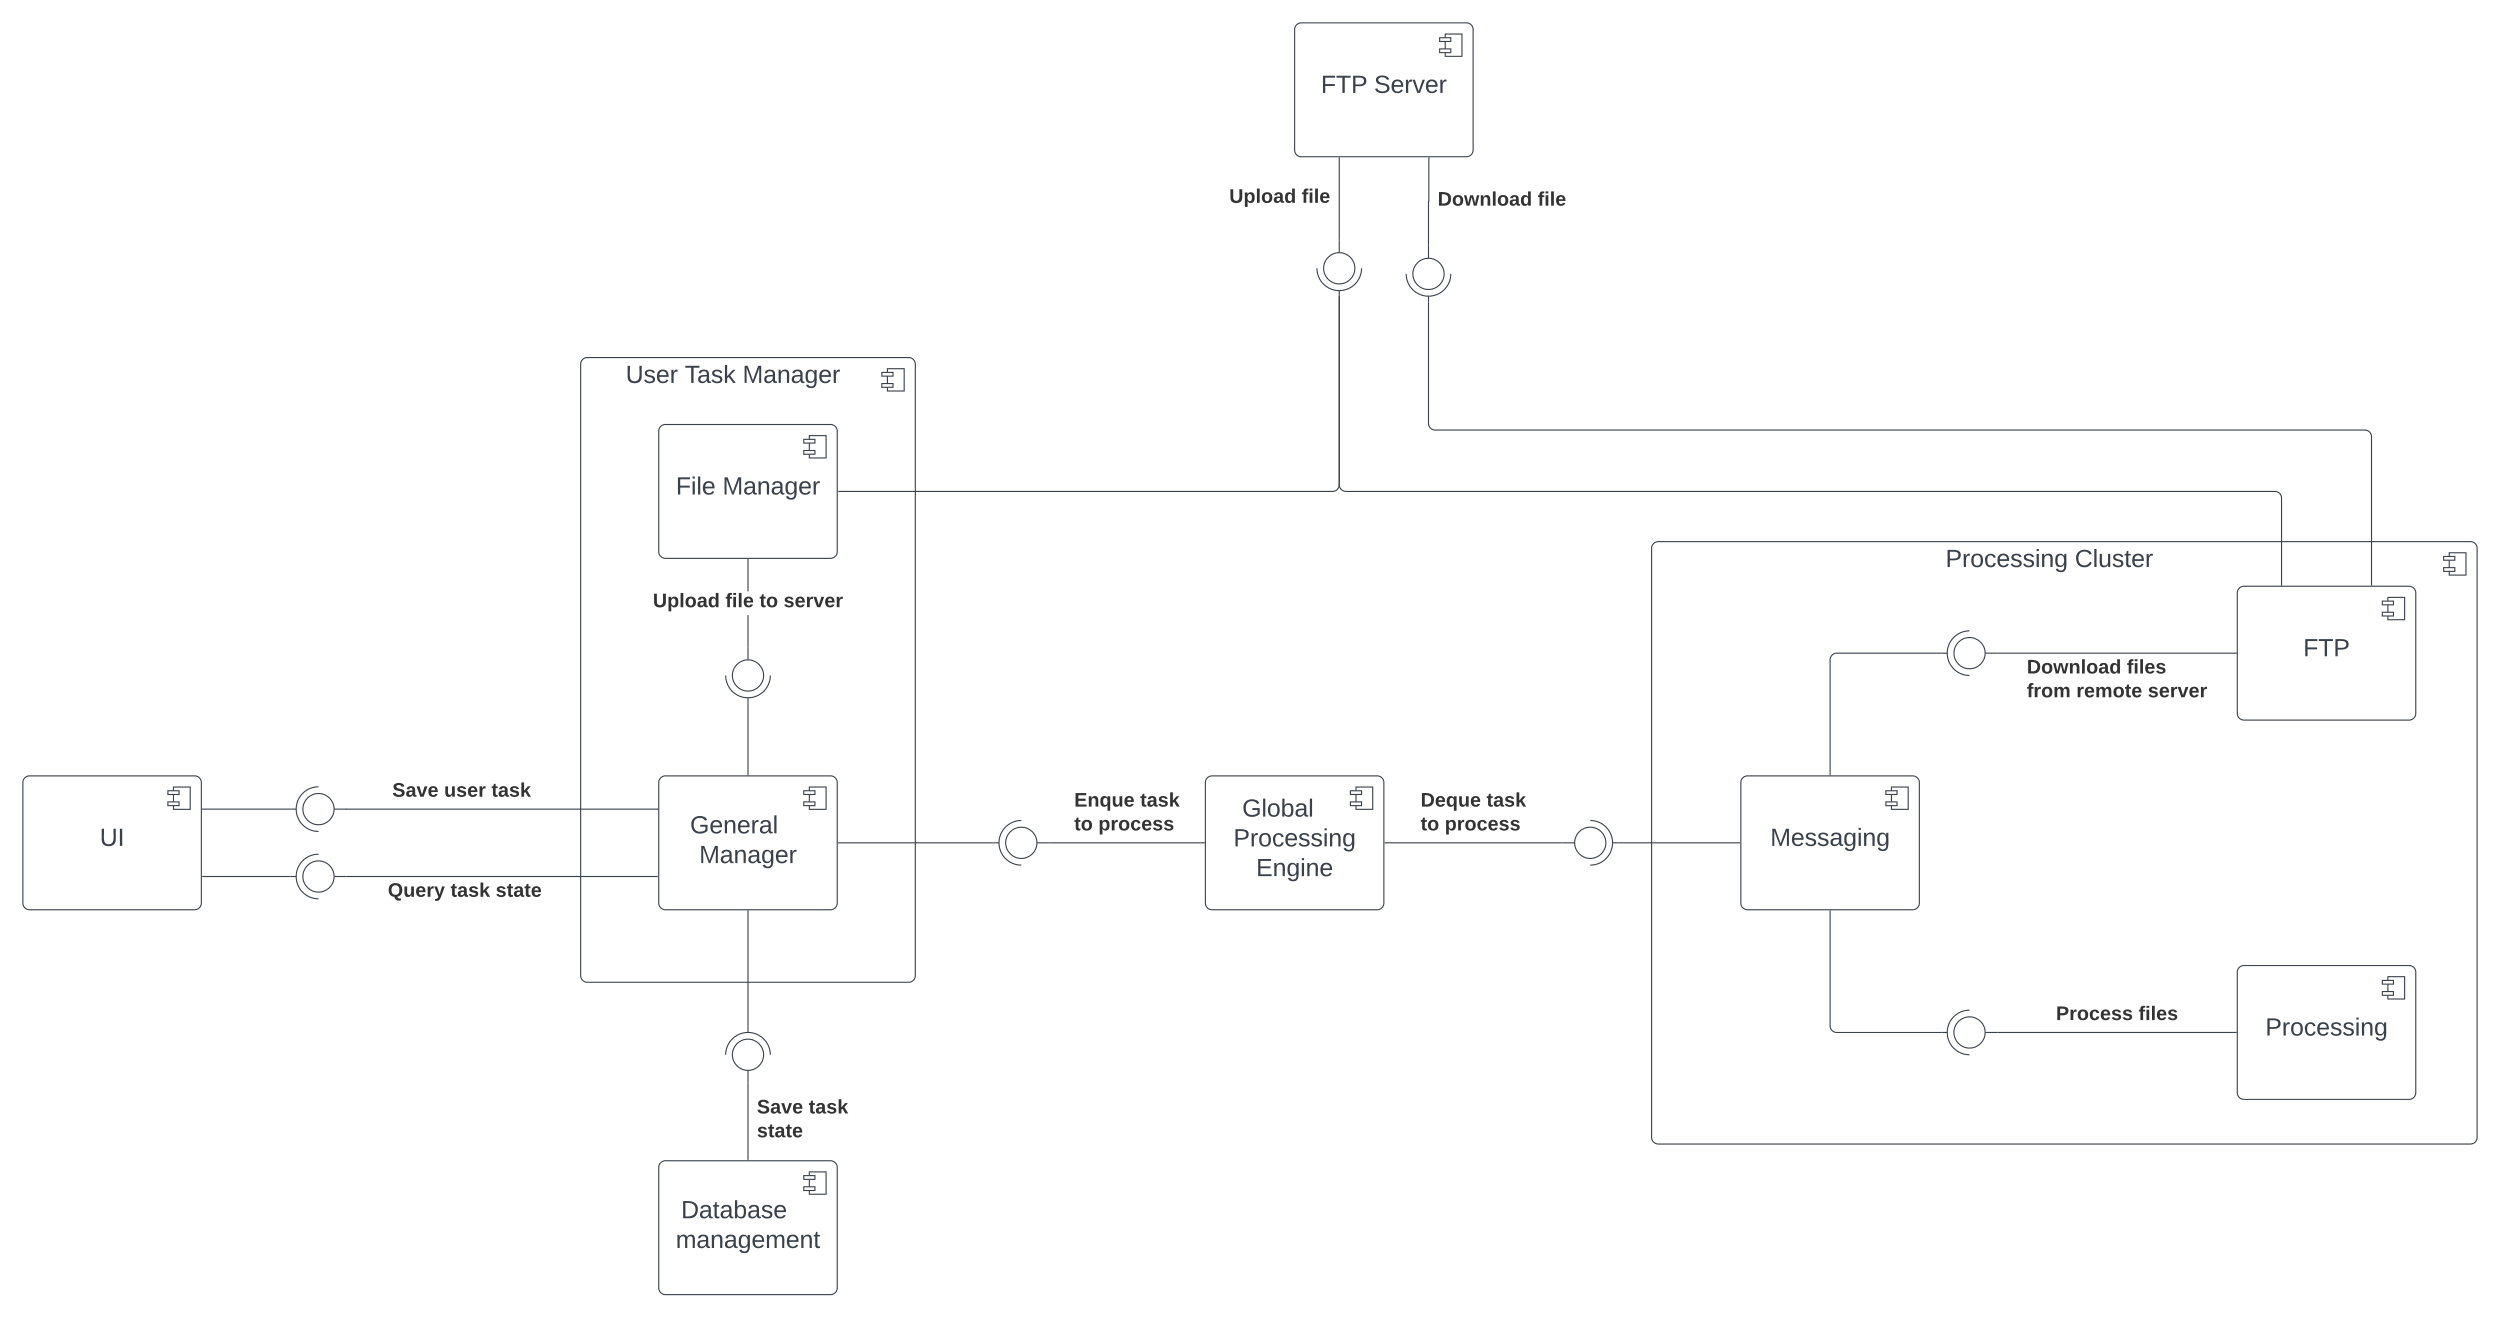 <svg xmlns="http://www.w3.org/2000/svg" xmlns:xlink="http://www.w3.org/1999/xlink" xmlns:lucid="lucid" width="2241" height="1181"><g transform="translate(1260.5 300.5)" lucid:page-tab-id="UEdeOZRPl.o6"><path d="M-1500-500h2500v1500h-2500z" fill="#fff"/><path d="M-740 26a6 6 0 0 1 6-6h288a6 6 0 0 1 6 6v548a6 6 0 0 1-6 6h-288a6 6 0 0 1-6-6z" stroke="#3a414a" fill="#fff"/><path d="M-450 30h-15v20h15z" stroke="#3a414a" fill="#fff"/><path d="M-460 33.33h-10v3.34h10zm0 10h-10v3.34h10z" stroke="#3a414a" fill="#fff"/><use xlink:href="#a" transform="matrix(1,0,0,1,-740,20) translate(40.363 22.788)"/><use xlink:href="#b" transform="matrix(1,0,0,1,-740,20) translate(93.326 22.788)"/><use xlink:href="#c" transform="matrix(1,0,0,1,-740,20) translate(145.116 22.788)"/><path d="M-670 401a6 6 0 0 1 6-6h148a6 6 0 0 1 6 6v108a6 6 0 0 1-6 6h-148a6 6 0 0 1-6-6z" stroke="#3a414a" fill="#fff"/><path d="M-520 405h-15v20h15z" stroke="#3a414a" fill="#fff"/><path d="M-530 408.33h-10v3.34h10zm0 10h-10v3.34h10z" stroke="#3a414a" fill="#fff"/><use xlink:href="#d" transform="matrix(1,0,0,1,-670,395) translate(28.061 51.528)"/><use xlink:href="#c" transform="matrix(1,0,0,1,-670,395) translate(36.24 78.194)"/><path d="M-590 280v11M-590 325v5" stroke="#3a414a" fill="none"/><path d="M-576 305c0 7.73-6.27 14-14 14s-14-6.27-14-14 6.27-14 14-14 14 6.27 14 14z" stroke="#3a414a" fill="#fff"/><path d="M-610 305c0 11.05 8.95 20 20 20s20-8.95 20-20" stroke="#3a414a" fill="none"/><path d="M-590 280a.8.8 0 0 1 .8.8v9.4a.8.8 0 0 1-.8.8.8.8 0 0 1-.8-.8v-9.4a.8.8 0 0 1 .8-.8z" fill="none"/><path d="M-590 394v-63.5" stroke="#3a414a" fill="none"/><path d="M-589.52 394.5h-.96v-.5h.96zM-589.52 330.5h-.96v-.5h.96z" stroke="#3a414a" stroke-width=".05" fill="#3a414a"/><path d="M-1240 401a6 6 0 0 1 6-6h148a6 6 0 0 1 6 6v108a6 6 0 0 1-6 6h-148a6 6 0 0 1-6-6z" stroke="#3a414a" fill="#fff"/><path d="M-1090 405h-15v20h15z" stroke="#3a414a" fill="#fff"/><path d="M-1100 408.33h-10v3.34h10zm0 10h-10v3.34h10z" stroke="#3a414a" fill="#fff"/><use xlink:href="#e" transform="matrix(1,0,0,1,-1240,395) translate(68.925 62.778)"/><path d="M-950 424.8h-11M-995 424.8h-5" stroke="#3a414a" fill="none"/><path d="M-975 438.8c-7.73 0-14-6.26-14-14 0-7.72 6.27-14 14-14s14 6.28 14 14c0 7.74-6.27 14-14 14z" stroke="#3a414a" fill="#fff"/><path d="M-975 404.8c-11.05 0-20 8.97-20 20 0 11.06 8.95 20 20 20" stroke="#3a414a" fill="none"/><path d="M-950 424.8a.8.8 0 0 1-.8.8h-9.4a.8.8 0 0 1-.8-.8.8.8 0 0 1 .8-.8h9.4a.8.8 0 0 1 .8.8z" fill="none"/><path d="M-671 425.3h-278.5v-.96H-671z" stroke="#3a414a" stroke-width=".05" fill="#3a414a"/><path d="M-949.5 425.3h-.5v-.96h.5z" fill="#3a414a"/><path d="M-949.5 425.3h-.5v-.96h.5z" stroke="#3a414a" stroke-width=".05" fill="#3a414a"/><path d="M-670.5 425.3h-.5v-.96h.5z" fill="#3a414a"/><path d="M-670.5 425.3h-.5v-.96h.5z" stroke="#3a414a" stroke-width=".05" fill="#3a414a"/><use xlink:href="#f" transform="matrix(1,0,0,1,-853.836,414.147) translate(0 14.222)"/><use xlink:href="#g" transform="matrix(1,0,0,1,-908.826,399.481) translate(0 14.222)"/><use xlink:href="#h" transform="matrix(1,0,0,1,-908.826,399.481) translate(46.42 14.222)"/><use xlink:href="#i" transform="matrix(1,0,0,1,-908.826,399.481) translate(88.84 14.222)"/><path d="M-1079 424.8h78.5" stroke="#3a414a" fill="none"/><path d="M-1079 425.3h-.5v-.96h.5zM-1000 425.3h-.5v-.96h.5z" stroke="#3a414a" stroke-width=".05" fill="#3a414a"/><path d="M-671 485.2h-278.5" stroke="#3a414a" fill="none"/><path d="M-670.5 485.66h-.5v-.95h.5zM-949.5 485.66h-.5v-.95h.5z" stroke="#3a414a" stroke-width=".05" fill="#3a414a"/><use xlink:href="#j" transform="matrix(1,0,0,1,-912.861,489.187) translate(0 14.222)"/><use xlink:href="#k" transform="matrix(1,0,0,1,-912.861,489.187) translate(56.247 14.222)"/><use xlink:href="#l" transform="matrix(1,0,0,1,-912.861,489.187) translate(96.691 14.222)"/><path d="M220 191a6 6 0 0 1 6-6h728a6 6 0 0 1 6 6v528a6 6 0 0 1-6 6H226a6 6 0 0 1-6-6z" stroke="#3a414a" fill="#fff"/><path d="M950 195h-15v20h15z" stroke="#3a414a" fill="#fff"/><path d="M940 198.33h-10v3.34h10zm0 10h-10v3.34h10z" stroke="#3a414a" fill="#fff"/><use xlink:href="#m" transform="matrix(1,0,0,1,220,185) translate(263.449 22.788)"/><use xlink:href="#n" transform="matrix(1,0,0,1,220,185) translate(379.375 22.788)"/><path d="M300 401a6 6 0 0 1 6-6h148a6 6 0 0 1 6 6v108a6 6 0 0 1-6 6H306a6 6 0 0 1-6-6z" stroke="#3a414a" fill="#fff"/><path d="M450 405h-15v20h15z" stroke="#3a414a" fill="#fff"/><path d="M440 408.33h-10v3.34h10zm0 10h-10v3.34h10z" stroke="#3a414a" fill="#fff"/><use xlink:href="#o" transform="matrix(1,0,0,1,300,395) translate(26.363 62.778)"/><path d="M745 231a6 6 0 0 1 6-6h148a6 6 0 0 1 6 6v108a6 6 0 0 1-6 6H751a6 6 0 0 1-6-6z" stroke="#3a414a" fill="#fff"/><path d="M895 235h-15v20h15z" stroke="#3a414a" fill="#fff"/><path d="M885 238.33h-10v3.34h10zm0 10h-10v3.34h10z" stroke="#3a414a" fill="#fff"/><use xlink:href="#p" transform="matrix(1,0,0,1,745,225) translate(59.079 62.778)"/><path d="M745 571a6 6 0 0 1 6-6h148a6 6 0 0 1 6 6v108a6 6 0 0 1-6 6H751a6 6 0 0 1-6-6z" stroke="#3a414a" fill="#fff"/><path d="M895 575h-15v20h15z" stroke="#3a414a" fill="#fff"/><path d="M885 578.33h-10v3.34h10zm0 10h-10v3.34h10z" stroke="#3a414a" fill="#fff"/><use xlink:href="#q" transform="matrix(1,0,0,1,745,565) translate(25.128 62.778)"/><path d="M380 394V291a6 6 0 0 1 6-6h93.5" stroke="#3a414a" fill="none"/><path d="M380.48 394.5h-.96v-.5h.96zM480 285.48h-.5v-.96h.5z" stroke="#3a414a" stroke-width=".05" fill="#3a414a"/><path d="M744 285H530.5" stroke="#3a414a" fill="none"/><path d="M744.5 285.48h-.5v-.96h.5zM530.5 285.48h-.5v-.96h.5z" stroke="#3a414a" stroke-width=".05" fill="#3a414a"/><use xlink:href="#r" transform="matrix(1,0,0,1,556.361,289) translate(0 14.222)"/><use xlink:href="#s" transform="matrix(1,0,0,1,556.361,289) translate(89.63 14.222)"/><use xlink:href="#t" transform="matrix(1,0,0,1,556.361,289) translate(0 35.556)"/><use xlink:href="#u" transform="matrix(1,0,0,1,556.361,289) translate(44.346 35.556)"/><use xlink:href="#v" transform="matrix(1,0,0,1,556.361,289) translate(108.444 35.556)"/><path d="M380 516v103a6 6 0 0 0 6 6h93.5" stroke="#3a414a" fill="none"/><path d="M380.48 516h-.96v-.5h.96zM480 625.48h-.5v-.96h.5z" stroke="#3a414a" stroke-width=".05" fill="#3a414a"/><path d="M744 625H530.5" stroke="#3a414a" fill="none"/><path d="M744.5 625.48h-.5v-.96h.5zM530.5 625.48h-.5v-.96h.5z" stroke="#3a414a" stroke-width=".05" fill="#3a414a"/><use xlink:href="#w" transform="matrix(1,0,0,1,582.485,599.667) translate(0 14.222)"/><use xlink:href="#x" transform="matrix(1,0,0,1,582.485,599.667) translate(74.025 14.222)"/><path d="M-100-274a6 6 0 0 1 6-6H54a6 6 0 0 1 6 6v108a6 6 0 0 1-6 6H-94a6 6 0 0 1-6-6z" stroke="#3a414a" fill="#fff"/><path d="M50-270H35v20h15z" stroke="#3a414a" fill="#fff"/><path d="M40-266.67H30v3.34h10zm0 10H30v3.34h10z" stroke="#3a414a" fill="#fff"/><use xlink:href="#y" transform="matrix(1,0,0,1,-100,-280) translate(23.554 62.778)"/><use xlink:href="#z" transform="matrix(1,0,0,1,-100,-280) translate(71.147 62.778)"/><path d="M-60-85v11M-60-40v5" stroke="#3a414a" fill="none"/><path d="M-46-60c0 7.73-6.27 14-14 14s-14-6.27-14-14 6.27-14 14-14 14 6.27 14 14z" stroke="#3a414a" fill="#fff"/><path d="M-80-60c0 11.05 8.95 20 20 20s20-8.95 20-20" stroke="#3a414a" fill="none"/><path d="M-60-85a.8.8 0 0 1 .8.8v9.4a.8.8 0 0 1-.8.8.8.8 0 0 1-.8-.8v-9.4a.8.8 0 0 1 .8-.8z" fill="none"/><path d="M-60-159v73.5" stroke="#3a414a" fill="none"/><path d="M-59.52-159h-.95v-.5h.95zM-59.52-85h-.95v-.5h.95z" stroke="#3a414a" stroke-width=".05" fill="#3a414a"/><use xlink:href="#A" transform="matrix(1,0,0,1,-158.617,-132.917) translate(0 14.222)"/><use xlink:href="#B" transform="matrix(1,0,0,1,-158.617,-132.917) translate(64.988 14.222)"/><path d="M20-80v11M20-35v5" stroke="#3a414a" fill="none"/><path d="M34-55c0 7.73-6.27 14-14 14S6-47.27 6-55s6.27-14 14-14 14 6.27 14 14z" stroke="#3a414a" fill="#fff"/><path d="M0-55c0 11.05 8.95 20 20 20s20-8.95 20-20" stroke="#3a414a" fill="none"/><path d="M20-80a.8.8 0 0 1 .8.8v9.4a.8.8 0 0 1-.8.8.8.8 0 0 1-.8-.8v-9.4a.8.8 0 0 1 .8-.8z" fill="none"/><path d="M20.33-159v39.08a.17.17 0 0 1-.16.17.17.17 0 0 0-.17.17v39.08" stroke="#3a414a" fill="none"/><path d="M20.8-159h-.94v-.5h.95zM20.48-80h-.96v-.5h.96z" stroke="#3a414a" stroke-width=".05" fill="#3a414a"/><use xlink:href="#r" transform="matrix(1,0,0,1,28.246,-130.369) translate(0 14.222)"/><use xlink:href="#B" transform="matrix(1,0,0,1,28.246,-130.369) translate(89.63 14.222)"/><path d="M530 285h-11M485 285h-5" stroke="#3a414a" fill="none"/><path d="M505 299c-7.73 0-14-6.27-14-14s6.27-14 14-14 14 6.27 14 14-6.27 14-14 14z" stroke="#3a414a" fill="#fff"/><path d="M505 265c-11.05 0-20 8.95-20 20s8.95 20 20 20" stroke="#3a414a" fill="none"/><path d="M530 285a.8.8 0 0 1-.8.8h-9.4a.8.8 0 0 1-.8-.8.8.8 0 0 1 .8-.8h9.4a.8.8 0 0 1 .8.8z" fill="none"/><path d="M530 625h-11M485 625h-5" stroke="#3a414a" fill="none"/><path d="M505 639c-7.73 0-14-6.27-14-14s6.27-14 14-14 14 6.27 14 14-6.27 14-14 14z" stroke="#3a414a" fill="#fff"/><path d="M505 605c-11.05 0-20 8.95-20 20s8.95 20 20 20" stroke="#3a414a" fill="none"/><path d="M530 625a.8.8 0 0 1-.8.8h-9.4a.8.8 0 0 1-.8-.8.8.8 0 0 1 .8-.8h9.4a.8.8 0 0 1 .8.8z" fill="none"/><path d="M865.33 224V91a6 6 0 0 0-6-6H26a6 6 0 0 1-6-6V-29.5" stroke="#3a414a" fill="none"/><path d="M865.8 224.5h-.94v-.5h.95zM20.48-29.5h-.96v-.5h.96z" stroke="#3a414a" stroke-width=".05" fill="#3a414a"/><path d="M784.67 224v-78a6 6 0 0 0-6-6H-54a6 6 0 0 1-6-6V-34.5" stroke="#3a414a" fill="none"/><path d="M785.14 224.5h-.95v-.5h.94zM-59.52-34.5h-.95v-.5h.95z" stroke="#3a414a" stroke-width=".05" fill="#3a414a"/><path d="M-180 401a6 6 0 0 1 6-6h148a6 6 0 0 1 6 6v108a6 6 0 0 1-6 6h-148a6 6 0 0 1-6-6z" stroke="#3a414a" fill="#fff"/><path d="M-30 405h-15v20h15z" stroke="#3a414a" fill="#fff"/><path d="M-40 408.33h-10v3.34h10zm0 10h-10v3.34h10z" stroke="#3a414a" fill="#fff"/><use xlink:href="#C" transform="matrix(1,0,0,1,-180,395) translate(32.968 36.528)"/><use xlink:href="#D" transform="matrix(1,0,0,1,-180,395) translate(25.128 63.194)"/><use xlink:href="#E" transform="matrix(1,0,0,1,-180,395) translate(45.468 89.861)"/><path d="M140 455h11M185 455h5" stroke="#3a414a" fill="none"/><path d="M165 441c7.73 0 14 6.27 14 14s-6.27 14-14 14-14-6.27-14-14 6.27-14 14-14z" stroke="#3a414a" fill="#fff"/><path d="M165 475c11.05 0 20-8.95 20-20s-8.95-20-20-20" stroke="#3a414a" fill="none"/><path d="M140 455a.8.8 0 0 1 .8-.8h9.4a.8.8 0 0 1 .8.8.8.8 0 0 1-.8.8h-9.4a.8.8 0 0 1-.8-.8z" fill="none"/><path d="M-19 455h158.5" stroke="#3a414a" fill="none"/><path d="M-19 455.48h-.5v-.96h.5zM140 455.48h-.5v-.96h.5z" stroke="#3a414a" stroke-width=".05" fill="#3a414a"/><g><use xlink:href="#F" transform="matrix(1,0,0,1,12.941,408.333) translate(0 14.222)"/><use xlink:href="#G" transform="matrix(1,0,0,1,12.941,408.333) translate(59.111 14.222)"/><use xlink:href="#H" transform="matrix(1,0,0,1,12.941,408.333) translate(0 35.556)"/><use xlink:href="#I" transform="matrix(1,0,0,1,12.941,408.333) translate(21.63 35.556)"/></g><path d="M299 455H190.5" stroke="#3a414a" fill="none"/><path d="M299.5 455.48h-.5v-.96h.5zM190.5 455.48h-.5v-.96h.5z" stroke="#3a414a" stroke-width=".05" fill="#3a414a"/><path d="M-670 746a6 6 0 0 1 6-6h148a6 6 0 0 1 6 6v108a6 6 0 0 1-6 6h-148a6 6 0 0 1-6-6z" stroke="#3a414a" fill="#fff"/><path d="M-520 750h-15v20h15z" stroke="#3a414a" fill="#fff"/><path d="M-530 753.33h-10v3.34h10zm0 10h-10v3.34h10z" stroke="#3a414a" fill="#fff"/><g><use xlink:href="#J" transform="matrix(1,0,0,1,-670,740) translate(20.005 51.528)"/><use xlink:href="#K" transform="matrix(1,0,0,1,-670,740) translate(15.252 78.194)"/></g><path d="M-670 86a6 6 0 0 1 6-6h148a6 6 0 0 1 6 6v108a6 6 0 0 1-6 6h-148a6 6 0 0 1-6-6z" stroke="#3a414a" fill="#fff"/><path d="M-520 90h-15v20h15z" stroke="#3a414a" fill="#fff"/><path d="M-530 93.33h-10v3.34h10zm0 10h-10v3.34h10z" stroke="#3a414a" fill="#fff"/><g><use xlink:href="#L" transform="matrix(1,0,0,1,-670,80) translate(15.345 62.778)"/><use xlink:href="#c" transform="matrix(1,0,0,1,-670,80) translate(57.135 62.778)"/></g><path d="M-509 140h443a6 6 0 0 0 6-6V-34.5" stroke="#3a414a" fill="none"/><path d="M-509 140.47h-.5v-.94h.5zM-59.52-34.5h-.95v-.5h.95zM-589.52 279.5h-.96v-28.58h.96zm0-49.92h-.96V201h.96z" stroke="#3a414a" stroke-width=".05" fill="#3a414a"/><path d="M-589.52 201h-.96v-.5h.96z" fill="#3a414a"/><path stroke="#3a414a" stroke-width=".05" fill="#3a414a"/><path d="M-589.52 280h-.96v-.5h.96z" fill="#3a414a"/><path stroke="#3a414a" stroke-width=".05" fill="#3a414a"/><g><use xlink:href="#A" transform="matrix(1,0,0,1,-675.259,229.583) translate(0 14.222)"/><use xlink:href="#M" transform="matrix(1,0,0,1,-675.259,229.583) translate(64.988 14.222)"/><use xlink:href="#N" transform="matrix(1,0,0,1,-675.259,229.583) translate(95.556 14.222)"/><use xlink:href="#v" transform="matrix(1,0,0,1,-675.259,229.583) translate(117.185 14.222)"/></g><g><path d="M-320 455h-11M-365 455h-5" stroke="#3a414a" fill="none"/><path d="M-345 469c-7.73 0-14-6.27-14-14s6.27-14 14-14 14 6.27 14 14-6.27 14-14 14z" stroke="#3a414a" fill="#fff"/><path d="M-345 435c-11.05 0-20 8.95-20 20s8.95 20 20 20" stroke="#3a414a" fill="none"/><path d="M-320 455a.8.8 0 0 1-.8.8h-9.4a.8.8 0 0 1-.8-.8.8.8 0 0 1 .8-.8h9.4a.8.8 0 0 1 .8.8z" fill="none"/></g><path d="M-181 455h-138.5" stroke="#3a414a" fill="none"/><path d="M-180.5 455.48h-.5v-.96h.5zM-319.5 455.48h-.5v-.96h.5z" stroke="#3a414a" stroke-width=".05" fill="#3a414a"/><g><use xlink:href="#O" transform="matrix(1,0,0,1,-297.559,408.333) translate(0 14.222)"/><use xlink:href="#G" transform="matrix(1,0,0,1,-297.559,408.333) translate(59.111 14.222)"/><use xlink:href="#H" transform="matrix(1,0,0,1,-297.559,408.333) translate(0 35.556)"/><use xlink:href="#I" transform="matrix(1,0,0,1,-297.559,408.333) translate(21.63 35.556)"/></g><path d="M-509 455h138.5" stroke="#3a414a" fill="none"/><path d="M-509 455.48h-.5v-.96h.5zM-370 455.48h-.5v-.96h.5z" stroke="#3a414a" stroke-width=".05" fill="#3a414a"/><g><path d="M-950 485.2h-11M-995 485.2h-5" stroke="#3a414a" fill="none"/><path d="M-975 499.2c-7.73 0-14-6.28-14-14 0-7.74 6.27-14 14-14s14 6.26 14 14c0 7.72-6.27 14-14 14z" stroke="#3a414a" fill="#fff"/><path d="M-975 465.2c-11.05 0-20 8.94-20 20 0 11.03 8.95 20 20 20" stroke="#3a414a" fill="none"/><path d="M-950 485.2a.8.8 0 0 1-.8.8h-9.4a.8.8 0 0 1-.8-.8.8.8 0 0 1 .8-.8h9.4a.8.8 0 0 1 .8.8z" fill="none"/></g><path d="M-1079 485.2h78.5" stroke="#3a414a" fill="none"/><path d="M-1079 485.66h-.5v-.95h.5zM-1000 485.66h-.5v-.95h.5z" stroke="#3a414a" stroke-width=".05" fill="#3a414a"/><g><path d="M-590 670v-11M-590 625v-5" stroke="#3a414a" fill="none"/><path d="M-604 645c0-7.73 6.27-14 14-14s14 6.27 14 14-6.27 14-14 14-14-6.27-14-14z" stroke="#3a414a" fill="#fff"/><path d="M-570 645c0-11.05-8.95-20-20-20s-20 8.95-20 20" stroke="#3a414a" fill="none"/><path d="M-590 670a.8.8 0 0 1-.8-.8v-9.4a.8.8 0 0 1 .8-.8.8.8 0 0 1 .8.8v9.4a.8.8 0 0 1-.8.8z" fill="none"/></g><path d="M-590 739v-68.5" stroke="#3a414a" fill="none"/><path d="M-589.52 739.5h-.96v-.5h.96zM-589.52 670.5h-.96v-.5h.96z" stroke="#3a414a" stroke-width=".05" fill="#3a414a"/><g><use xlink:href="#g" transform="matrix(1,0,0,1,-582,683.417) translate(0 14.222)"/><use xlink:href="#G" transform="matrix(1,0,0,1,-582,683.417) translate(46.42 14.222)"/><use xlink:href="#P" transform="matrix(1,0,0,1,-582,683.417) translate(0 35.556)"/></g><path d="M-590 516v103.5" stroke="#3a414a" fill="none"/><path d="M-589.52 516h-.96v-.5h.96zM-589.52 620h-.96v-.5h.96z" stroke="#3a414a" stroke-width=".05" fill="#3a414a"/><defs><path fill="#3a414a" d="M232-93c-1 65-40 97-104 97C67 4 28-28 28-90v-158h33c8 89-33 224 67 224 102 0 64-133 71-224h33v155" id="Q"/><path fill="#3a414a" d="M135-143c-3-34-86-38-87 0 15 53 115 12 119 90S17 21 10-45l28-5c4 36 97 45 98 0-10-56-113-15-118-90-4-57 82-63 122-42 12 7 21 19 24 35" id="R"/><path fill="#3a414a" d="M100-194c63 0 86 42 84 106H49c0 40 14 67 53 68 26 1 43-12 49-29l28 8c-11 28-37 45-77 45C44 4 14-33 15-96c1-61 26-98 85-98zm52 81c6-60-76-77-97-28-3 7-6 17-6 28h103" id="S"/><path fill="#3a414a" d="M114-163C36-179 61-72 57 0H25l-1-190h30c1 12-1 29 2 39 6-27 23-49 58-41v29" id="T"/><g id="a"><use transform="matrix(0.062,0,0,0.062,0,0)" xlink:href="#Q"/><use transform="matrix(0.062,0,0,0.062,15.988,0)" xlink:href="#R"/><use transform="matrix(0.062,0,0,0.062,27.099,0)" xlink:href="#S"/><use transform="matrix(0.062,0,0,0.062,39.444,0)" xlink:href="#T"/></g><path fill="#3a414a" d="M127-220V0H93v-220H8v-28h204v28h-85" id="U"/><path fill="#3a414a" d="M141-36C126-15 110 5 73 4 37 3 15-17 15-53c-1-64 63-63 125-63 3-35-9-54-41-54-24 1-41 7-42 31l-33-3c5-37 33-52 76-52 45 0 72 20 72 64v82c-1 20 7 32 28 27v20c-31 9-61-2-59-35zM48-53c0 20 12 33 32 33 41-3 63-29 60-74-43 2-92-5-92 41" id="V"/><path fill="#3a414a" d="M143 0L79-87 56-68V0H24v-261h32v163l83-92h37l-77 82L181 0h-38" id="W"/><g id="b"><use transform="matrix(0.062,0,0,0.062,0,0)" xlink:href="#U"/><use transform="matrix(0.062,0,0,0.062,11.049,0)" xlink:href="#V"/><use transform="matrix(0.062,0,0,0.062,23.395,0)" xlink:href="#R"/><use transform="matrix(0.062,0,0,0.062,34.506,0)" xlink:href="#W"/></g><path fill="#3a414a" d="M240 0l2-218c-23 76-54 145-80 218h-23L58-218 59 0H30v-248h44l77 211c21-75 51-140 76-211h43V0h-30" id="X"/><path fill="#3a414a" d="M117-194c89-4 53 116 60 194h-32v-121c0-31-8-49-39-48C34-167 62-67 57 0H25l-1-190h30c1 10-1 24 2 32 11-22 29-35 61-36" id="Y"/><path fill="#3a414a" d="M177-190C167-65 218 103 67 71c-23-6-38-20-44-43l32-5c15 47 100 32 89-28v-30C133-14 115 1 83 1 29 1 15-40 15-95c0-56 16-97 71-98 29-1 48 16 59 35 1-10 0-23 2-32h30zM94-22c36 0 50-32 50-73 0-42-14-75-50-75-39 0-46 34-46 75s6 73 46 73" id="Z"/><g id="c"><use transform="matrix(0.062,0,0,0.062,0,0)" xlink:href="#X"/><use transform="matrix(0.062,0,0,0.062,18.457,0)" xlink:href="#V"/><use transform="matrix(0.062,0,0,0.062,30.802,0)" xlink:href="#Y"/><use transform="matrix(0.062,0,0,0.062,43.148,0)" xlink:href="#V"/><use transform="matrix(0.062,0,0,0.062,55.494,0)" xlink:href="#Z"/><use transform="matrix(0.062,0,0,0.062,67.84,0)" xlink:href="#S"/><use transform="matrix(0.062,0,0,0.062,80.185,0)" xlink:href="#T"/></g><path fill="#3a414a" d="M143 4C61 4 22-44 18-125c-5-107 100-154 193-111 17 8 29 25 37 43l-32 9c-13-25-37-40-76-40-61 0-88 39-88 99 0 61 29 100 91 101 35 0 62-11 79-27v-45h-74v-28h105v86C228-13 192 4 143 4" id="aa"/><path fill="#3a414a" d="M24 0v-261h32V0H24" id="ab"/><g id="d"><use transform="matrix(0.062,0,0,0.062,0,0)" xlink:href="#aa"/><use transform="matrix(0.062,0,0,0.062,17.284,0)" xlink:href="#S"/><use transform="matrix(0.062,0,0,0.062,29.63,0)" xlink:href="#Y"/><use transform="matrix(0.062,0,0,0.062,41.975,0)" xlink:href="#S"/><use transform="matrix(0.062,0,0,0.062,54.321,0)" xlink:href="#T"/><use transform="matrix(0.062,0,0,0.062,61.667,0)" xlink:href="#V"/><use transform="matrix(0.062,0,0,0.062,74.012,0)" xlink:href="#ab"/></g><path fill="#3a414a" d="M33 0v-248h34V0H33" id="ac"/><g id="e"><use transform="matrix(0.062,0,0,0.062,0,0)" xlink:href="#Q"/><use transform="matrix(0.062,0,0,0.062,15.988,0)" xlink:href="#ac"/></g><path fill="#333" d="M169-182c-1-43-94-46-97-3 18 66 151 10 154 114 3 95-165 93-204 36-6-8-10-19-12-30l50-8c3 46 112 56 116 5-17-69-150-10-154-114-4-87 153-88 188-35 5 8 8 18 10 28" id="ad"/><path fill="#333" d="M133-34C117-15 103 5 69 4 32 3 11-16 11-54c-1-60 55-63 116-61 1-26-3-47-28-47-18 1-26 9-28 27l-52-2c7-38 36-58 82-57s74 22 75 68l1 82c-1 14 12 18 25 15v27c-30 8-71 5-69-32zm-48 3c29 0 43-24 42-57-32 0-66-3-65 30 0 17 8 27 23 27" id="ae"/><path fill="#333" d="M128 0H69L1-190h53L99-40l48-150h52" id="af"/><path fill="#333" d="M185-48c-13 30-37 53-82 52C43 2 14-33 14-96s30-98 90-98c62 0 83 45 84 108H66c0 31 8 55 39 56 18 0 30-7 34-22zm-45-69c5-46-57-63-70-21-2 6-4 13-4 21h74" id="ag"/><g id="g"><use transform="matrix(0.049,0,0,0.049,0,0)" xlink:href="#ad"/><use transform="matrix(0.049,0,0,0.049,11.852,0)" xlink:href="#ae"/><use transform="matrix(0.049,0,0,0.049,21.728,0)" xlink:href="#af"/><use transform="matrix(0.049,0,0,0.049,31.605,0)" xlink:href="#ag"/></g><path fill="#333" d="M85 4C-2 5 27-109 22-190h50c7 57-23 150 33 157 60-5 35-97 40-157h50l1 190h-47c-2-12 1-28-3-38-12 25-28 42-61 42" id="ah"/><path fill="#333" d="M137-138c1-29-70-34-71-4 15 46 118 7 119 86 1 83-164 76-172 9l43-7c4 19 20 25 44 25 33 8 57-30 24-41C81-84 22-81 20-136c-2-80 154-74 161-7" id="ai"/><path fill="#333" d="M135-150c-39-12-60 13-60 57V0H25l-1-190h47c2 13-1 29 3 40 6-28 27-53 61-41v41" id="aj"/><g id="h"><use transform="matrix(0.049,0,0,0.049,0,0)" xlink:href="#ah"/><use transform="matrix(0.049,0,0,0.049,10.815,0)" xlink:href="#ai"/><use transform="matrix(0.049,0,0,0.049,20.691,0)" xlink:href="#ag"/><use transform="matrix(0.049,0,0,0.049,30.568,0)" xlink:href="#aj"/></g><path fill="#333" d="M115-3C79 11 28 4 28-45v-112H4v-33h27l15-45h31v45h36v33H77v99c-1 23 16 31 38 25v30" id="ak"/><path fill="#333" d="M147 0L96-86 75-71V0H25v-261h50v150l67-79h53l-66 74L201 0h-54" id="al"/><g id="i"><use transform="matrix(0.049,0,0,0.049,0,0)" xlink:href="#ak"/><use transform="matrix(0.049,0,0,0.049,5.877,0)" xlink:href="#ae"/><use transform="matrix(0.049,0,0,0.049,15.753,0)" xlink:href="#ai"/><use transform="matrix(0.049,0,0,0.049,25.63,0)" xlink:href="#al"/></g><path fill="#333" d="M140-251c80 0 125 45 125 126 0 70-33 111-92 124 6 28 34 38 68 31l-1 36C177 83 129 55 120 2 51-6 15-50 15-125c0-81 44-126 125-126zm-1 214c52 0 73-35 73-88 0-50-21-86-72-86-52 0-73 35-73 86s22 88 72 88" id="am"/><path fill="#333" d="M123 10C108 53 80 86 19 72V37c35 8 53-11 59-39L3-190h52l48 148c12-52 28-100 44-148h51" id="an"/><g id="j"><use transform="matrix(0.049,0,0,0.049,0,0)" xlink:href="#am"/><use transform="matrix(0.049,0,0,0.049,13.827,0)" xlink:href="#ah"/><use transform="matrix(0.049,0,0,0.049,24.642,0)" xlink:href="#ag"/><use transform="matrix(0.049,0,0,0.049,34.519,0)" xlink:href="#aj"/><use transform="matrix(0.049,0,0,0.049,41.432,0)" xlink:href="#an"/></g><g id="k"><use transform="matrix(0.049,0,0,0.049,0,0)" xlink:href="#ak"/><use transform="matrix(0.049,0,0,0.049,5.877,0)" xlink:href="#ae"/><use transform="matrix(0.049,0,0,0.049,15.753,0)" xlink:href="#ai"/><use transform="matrix(0.049,0,0,0.049,25.63,0)" xlink:href="#al"/></g><g id="l"><use transform="matrix(0.049,0,0,0.049,0,0)" xlink:href="#ai"/><use transform="matrix(0.049,0,0,0.049,9.877,0)" xlink:href="#ak"/><use transform="matrix(0.049,0,0,0.049,15.753,0)" xlink:href="#ae"/><use transform="matrix(0.049,0,0,0.049,25.63,0)" xlink:href="#ak"/><use transform="matrix(0.049,0,0,0.049,31.506,0)" xlink:href="#ag"/></g><path fill="#3a414a" d="M30-248c87 1 191-15 191 75 0 78-77 80-158 76V0H30v-248zm33 125c57 0 124 11 124-50 0-59-68-47-124-48v98" id="ao"/><path fill="#3a414a" d="M100-194c62-1 85 37 85 99 1 63-27 99-86 99S16-35 15-95c0-66 28-99 85-99zM99-20c44 1 53-31 53-75 0-43-8-75-51-75s-53 32-53 75 10 74 51 75" id="ap"/><path fill="#3a414a" d="M96-169c-40 0-48 33-48 73s9 75 48 75c24 0 41-14 43-38l32 2c-6 37-31 61-74 61-59 0-76-41-82-99-10-93 101-131 147-64 4 7 5 14 7 22l-32 3c-4-21-16-35-41-35" id="aq"/><path fill="#3a414a" d="M24-231v-30h32v30H24zM24 0v-190h32V0H24" id="ar"/><g id="m"><use transform="matrix(0.062,0,0,0.062,0,0)" xlink:href="#ao"/><use transform="matrix(0.062,0,0,0.062,14.815,0)" xlink:href="#T"/><use transform="matrix(0.062,0,0,0.062,22.16,0)" xlink:href="#ap"/><use transform="matrix(0.062,0,0,0.062,34.506,0)" xlink:href="#aq"/><use transform="matrix(0.062,0,0,0.062,45.617,0)" xlink:href="#S"/><use transform="matrix(0.062,0,0,0.062,57.963,0)" xlink:href="#R"/><use transform="matrix(0.062,0,0,0.062,69.074,0)" xlink:href="#R"/><use transform="matrix(0.062,0,0,0.062,80.185,0)" xlink:href="#ar"/><use transform="matrix(0.062,0,0,0.062,85.062,0)" xlink:href="#Y"/><use transform="matrix(0.062,0,0,0.062,97.407,0)" xlink:href="#Z"/></g><path fill="#3a414a" d="M212-179c-10-28-35-45-73-45-59 0-87 40-87 99 0 60 29 101 89 101 43 0 62-24 78-52l27 14C228-24 195 4 139 4 59 4 22-46 18-125c-6-104 99-153 187-111 19 9 31 26 39 46" id="as"/><path fill="#3a414a" d="M84 4C-5 8 30-112 23-190h32v120c0 31 7 50 39 49 72-2 45-101 50-169h31l1 190h-30c-1-10 1-25-2-33-11 22-28 36-60 37" id="at"/><path fill="#3a414a" d="M59-47c-2 24 18 29 38 22v24C64 9 27 4 27-40v-127H5v-23h24l9-43h21v43h35v23H59v120" id="au"/><g id="n"><use transform="matrix(0.062,0,0,0.062,0,0)" xlink:href="#as"/><use transform="matrix(0.062,0,0,0.062,15.988,0)" xlink:href="#ab"/><use transform="matrix(0.062,0,0,0.062,20.864,0)" xlink:href="#at"/><use transform="matrix(0.062,0,0,0.062,33.21,0)" xlink:href="#R"/><use transform="matrix(0.062,0,0,0.062,44.321,0)" xlink:href="#au"/><use transform="matrix(0.062,0,0,0.062,50.494,0)" xlink:href="#S"/><use transform="matrix(0.062,0,0,0.062,62.84,0)" xlink:href="#T"/></g><g id="o"><use transform="matrix(0.062,0,0,0.062,0,0)" xlink:href="#X"/><use transform="matrix(0.062,0,0,0.062,18.457,0)" xlink:href="#S"/><use transform="matrix(0.062,0,0,0.062,30.802,0)" xlink:href="#R"/><use transform="matrix(0.062,0,0,0.062,41.914,0)" xlink:href="#R"/><use transform="matrix(0.062,0,0,0.062,53.025,0)" xlink:href="#V"/><use transform="matrix(0.062,0,0,0.062,65.37,0)" xlink:href="#Z"/><use transform="matrix(0.062,0,0,0.062,77.716,0)" xlink:href="#ar"/><use transform="matrix(0.062,0,0,0.062,82.593,0)" xlink:href="#Y"/><use transform="matrix(0.062,0,0,0.062,94.938,0)" xlink:href="#Z"/></g><path fill="#3a414a" d="M63-220v92h138v28H63V0H30v-248h175v28H63" id="av"/><g id="p"><use transform="matrix(0.062,0,0,0.062,0,0)" xlink:href="#av"/><use transform="matrix(0.062,0,0,0.062,13.519,0)" xlink:href="#U"/><use transform="matrix(0.062,0,0,0.062,27.037,0)" xlink:href="#ao"/></g><g id="q"><use transform="matrix(0.062,0,0,0.062,0,0)" xlink:href="#ao"/><use transform="matrix(0.062,0,0,0.062,14.815,0)" xlink:href="#T"/><use transform="matrix(0.062,0,0,0.062,22.16,0)" xlink:href="#ap"/><use transform="matrix(0.062,0,0,0.062,34.506,0)" xlink:href="#aq"/><use transform="matrix(0.062,0,0,0.062,45.617,0)" xlink:href="#S"/><use transform="matrix(0.062,0,0,0.062,57.963,0)" xlink:href="#R"/><use transform="matrix(0.062,0,0,0.062,69.074,0)" xlink:href="#R"/><use transform="matrix(0.062,0,0,0.062,80.185,0)" xlink:href="#ar"/><use transform="matrix(0.062,0,0,0.062,85.062,0)" xlink:href="#Y"/><use transform="matrix(0.062,0,0,0.062,97.407,0)" xlink:href="#Z"/></g><path fill="#333" d="M24-248c120-7 223 5 221 122C244-46 201 0 124 0H24v-248zM76-40c74 7 117-18 117-86 0-67-45-88-117-82v168" id="aw"/><path fill="#333" d="M110-194c64 0 96 36 96 99 0 64-35 99-97 99-61 0-95-36-95-99 0-62 34-99 96-99zm-1 164c35 0 45-28 45-65 0-40-10-65-43-65-34 0-45 26-45 65 0 36 10 65 43 65" id="ax"/><path fill="#333" d="M231 0h-52l-39-155L100 0H48L-1-190h46L77-45c9-52 24-97 36-145h53l37 145 32-145h46" id="ay"/><path fill="#333" d="M135-194c87-1 58 113 63 194h-50c-7-57 23-157-34-157-59 0-34 97-39 157H25l-1-190h47c2 12-1 28 3 38 12-26 28-41 61-42" id="az"/><path fill="#333" d="M25 0v-261h50V0H25" id="aA"/><path fill="#333" d="M88-194c31-1 46 15 58 34l-1-101h50l1 261h-48c-2-10 0-23-3-31C134-8 116 4 84 4 32 4 16-41 15-95c0-56 19-97 73-99zm17 164c33 0 40-30 41-66 1-37-9-64-41-64s-38 30-39 65c0 43 13 65 39 65" id="aB"/><g id="r"><use transform="matrix(0.049,0,0,0.049,0,0)" xlink:href="#aw"/><use transform="matrix(0.049,0,0,0.049,12.79,0)" xlink:href="#ax"/><use transform="matrix(0.049,0,0,0.049,23.605,0)" xlink:href="#ay"/><use transform="matrix(0.049,0,0,0.049,37.432,0)" xlink:href="#az"/><use transform="matrix(0.049,0,0,0.049,48.247,0)" xlink:href="#aA"/><use transform="matrix(0.049,0,0,0.049,53.185,0)" xlink:href="#ax"/><use transform="matrix(0.049,0,0,0.049,64,0)" xlink:href="#ae"/><use transform="matrix(0.049,0,0,0.049,73.877,0)" xlink:href="#aB"/></g><path fill="#333" d="M121-226c-27-7-43 5-38 36h38v33H83V0H34v-157H6v-33h28c-9-59 32-81 87-68v32" id="aC"/><path fill="#333" d="M25-224v-37h50v37H25zM25 0v-190h50V0H25" id="aD"/><g id="s"><use transform="matrix(0.049,0,0,0.049,0,0)" xlink:href="#aC"/><use transform="matrix(0.049,0,0,0.049,5.877,0)" xlink:href="#aD"/><use transform="matrix(0.049,0,0,0.049,10.815,0)" xlink:href="#aA"/><use transform="matrix(0.049,0,0,0.049,15.753,0)" xlink:href="#ag"/><use transform="matrix(0.049,0,0,0.049,25.63,0)" xlink:href="#ai"/></g><path fill="#333" d="M220-157c-53 9-28 100-34 157h-49v-107c1-27-5-49-29-50C55-147 81-57 75 0H25l-1-190h47c2 12-1 28 3 38 10-53 101-56 108 0 13-22 24-43 59-42 82 1 51 116 57 194h-49v-107c-1-25-5-48-29-50" id="aE"/><g id="t"><use transform="matrix(0.049,0,0,0.049,0,0)" xlink:href="#aC"/><use transform="matrix(0.049,0,0,0.049,5.877,0)" xlink:href="#aj"/><use transform="matrix(0.049,0,0,0.049,12.79,0)" xlink:href="#ax"/><use transform="matrix(0.049,0,0,0.049,23.605,0)" xlink:href="#aE"/></g><g id="u"><use transform="matrix(0.049,0,0,0.049,0,0)" xlink:href="#aj"/><use transform="matrix(0.049,0,0,0.049,6.914,0)" xlink:href="#ag"/><use transform="matrix(0.049,0,0,0.049,16.79,0)" xlink:href="#aE"/><use transform="matrix(0.049,0,0,0.049,32.593,0)" xlink:href="#ax"/><use transform="matrix(0.049,0,0,0.049,43.407,0)" xlink:href="#ak"/><use transform="matrix(0.049,0,0,0.049,49.284,0)" xlink:href="#ag"/></g><g id="v"><use transform="matrix(0.049,0,0,0.049,0,0)" xlink:href="#ai"/><use transform="matrix(0.049,0,0,0.049,9.877,0)" xlink:href="#ag"/><use transform="matrix(0.049,0,0,0.049,19.753,0)" xlink:href="#aj"/><use transform="matrix(0.049,0,0,0.049,26.667,0)" xlink:href="#af"/><use transform="matrix(0.049,0,0,0.049,36.543,0)" xlink:href="#ag"/><use transform="matrix(0.049,0,0,0.049,46.42,0)" xlink:href="#aj"/></g><path fill="#333" d="M24-248c93 1 206-16 204 79-1 75-69 88-152 82V0H24v-248zm52 121c47 0 100 7 100-41 0-47-54-39-100-39v80" id="aF"/><path fill="#333" d="M190-63c-7 42-38 67-86 67-59 0-84-38-90-98-12-110 154-137 174-36l-49 2c-2-19-15-32-35-32-30 0-35 28-38 64-6 74 65 87 74 30" id="aG"/><g id="w"><use transform="matrix(0.049,0,0,0.049,0,0)" xlink:href="#aF"/><use transform="matrix(0.049,0,0,0.049,11.852,0)" xlink:href="#aj"/><use transform="matrix(0.049,0,0,0.049,18.765,0)" xlink:href="#ax"/><use transform="matrix(0.049,0,0,0.049,29.58,0)" xlink:href="#aG"/><use transform="matrix(0.049,0,0,0.049,39.457,0)" xlink:href="#ag"/><use transform="matrix(0.049,0,0,0.049,49.333,0)" xlink:href="#ai"/><use transform="matrix(0.049,0,0,0.049,59.21,0)" xlink:href="#ai"/></g><g id="x"><use transform="matrix(0.049,0,0,0.049,0,0)" xlink:href="#aC"/><use transform="matrix(0.049,0,0,0.049,5.877,0)" xlink:href="#aD"/><use transform="matrix(0.049,0,0,0.049,10.815,0)" xlink:href="#aA"/><use transform="matrix(0.049,0,0,0.049,15.753,0)" xlink:href="#ag"/><use transform="matrix(0.049,0,0,0.049,25.63,0)" xlink:href="#ai"/></g><g id="y"><use transform="matrix(0.062,0,0,0.062,0,0)" xlink:href="#av"/><use transform="matrix(0.062,0,0,0.062,13.519,0)" xlink:href="#U"/><use transform="matrix(0.062,0,0,0.062,27.037,0)" xlink:href="#ao"/></g><path fill="#3a414a" d="M185-189c-5-48-123-54-124 2 14 75 158 14 163 119 3 78-121 87-175 55-17-10-28-26-33-46l33-7c5 56 141 63 141-1 0-78-155-14-162-118-5-82 145-84 179-34 5 7 8 16 11 25" id="aH"/><path fill="#3a414a" d="M108 0H70L1-190h34L89-25l56-165h34" id="aI"/><g id="z"><use transform="matrix(0.062,0,0,0.062,0,0)" xlink:href="#aH"/><use transform="matrix(0.062,0,0,0.062,14.815,0)" xlink:href="#S"/><use transform="matrix(0.062,0,0,0.062,27.16,0)" xlink:href="#T"/><use transform="matrix(0.062,0,0,0.062,34.506,0)" xlink:href="#aI"/><use transform="matrix(0.062,0,0,0.062,45.617,0)" xlink:href="#S"/><use transform="matrix(0.062,0,0,0.062,57.963,0)" xlink:href="#T"/></g><path fill="#333" d="M238-95c0 69-44 99-111 99C63 4 22-25 22-93v-155h51v151c-1 38 19 59 55 60 90 1 49-130 58-211h52v153" id="aJ"/><path fill="#333" d="M135-194c53 0 70 44 70 98 0 56-19 98-73 100-31 1-45-17-59-34 3 33 2 69 2 105H25l-1-265h48c2 10 0 23 3 31 11-24 29-35 60-35zM114-30c33 0 39-31 40-66 0-38-9-64-40-64-56 0-55 130 0 130" id="aK"/><g id="A"><use transform="matrix(0.049,0,0,0.049,0,0)" xlink:href="#aJ"/><use transform="matrix(0.049,0,0,0.049,12.79,0)" xlink:href="#aK"/><use transform="matrix(0.049,0,0,0.049,23.605,0)" xlink:href="#aA"/><use transform="matrix(0.049,0,0,0.049,28.543,0)" xlink:href="#ax"/><use transform="matrix(0.049,0,0,0.049,39.358,0)" xlink:href="#ae"/><use transform="matrix(0.049,0,0,0.049,49.235,0)" xlink:href="#aB"/></g><g id="B"><use transform="matrix(0.049,0,0,0.049,0,0)" xlink:href="#aC"/><use transform="matrix(0.049,0,0,0.049,5.877,0)" xlink:href="#aD"/><use transform="matrix(0.049,0,0,0.049,10.815,0)" xlink:href="#aA"/><use transform="matrix(0.049,0,0,0.049,15.753,0)" xlink:href="#ag"/></g><path fill="#3a414a" d="M115-194c53 0 69 39 70 98 0 66-23 100-70 100C84 3 66-7 56-30L54 0H23l1-261h32v101c10-23 28-34 59-34zm-8 174c40 0 45-34 45-75 0-40-5-75-45-74-42 0-51 32-51 76 0 43 10 73 51 73" id="aL"/><g id="C"><use transform="matrix(0.062,0,0,0.062,0,0)" xlink:href="#aa"/><use transform="matrix(0.062,0,0,0.062,17.284,0)" xlink:href="#ab"/><use transform="matrix(0.062,0,0,0.062,22.16,0)" xlink:href="#ap"/><use transform="matrix(0.062,0,0,0.062,34.506,0)" xlink:href="#aL"/><use transform="matrix(0.062,0,0,0.062,46.852,0)" xlink:href="#V"/><use transform="matrix(0.062,0,0,0.062,59.198,0)" xlink:href="#ab"/></g><g id="D"><use transform="matrix(0.062,0,0,0.062,0,0)" xlink:href="#ao"/><use transform="matrix(0.062,0,0,0.062,14.815,0)" xlink:href="#T"/><use transform="matrix(0.062,0,0,0.062,22.16,0)" xlink:href="#ap"/><use transform="matrix(0.062,0,0,0.062,34.506,0)" xlink:href="#aq"/><use transform="matrix(0.062,0,0,0.062,45.617,0)" xlink:href="#S"/><use transform="matrix(0.062,0,0,0.062,57.963,0)" xlink:href="#R"/><use transform="matrix(0.062,0,0,0.062,69.074,0)" xlink:href="#R"/><use transform="matrix(0.062,0,0,0.062,80.185,0)" xlink:href="#ar"/><use transform="matrix(0.062,0,0,0.062,85.062,0)" xlink:href="#Y"/><use transform="matrix(0.062,0,0,0.062,97.407,0)" xlink:href="#Z"/></g><path fill="#3a414a" d="M30 0v-248h187v28H63v79h144v27H63v87h162V0H30" id="aM"/><g id="E"><use transform="matrix(0.062,0,0,0.062,0,0)" xlink:href="#aM"/><use transform="matrix(0.062,0,0,0.062,14.815,0)" xlink:href="#Y"/><use transform="matrix(0.062,0,0,0.062,27.16,0)" xlink:href="#Z"/><use transform="matrix(0.062,0,0,0.062,39.506,0)" xlink:href="#ar"/><use transform="matrix(0.062,0,0,0.062,44.383,0)" xlink:href="#Y"/><use transform="matrix(0.062,0,0,0.062,56.728,0)" xlink:href="#S"/></g><path fill="#333" d="M84 4C32 4 15-41 15-95c0-55 18-99 73-99 29 0 47 12 58 34l2-30h48l-1 265h-49V-32C136-9 114 4 84 4zm21-34c32 0 41-29 41-66 0-36-9-64-40-64-33 0-39 30-40 65 0 43 13 65 39 65" id="aN"/><g id="F"><use transform="matrix(0.049,0,0,0.049,0,0)" xlink:href="#aw"/><use transform="matrix(0.049,0,0,0.049,12.79,0)" xlink:href="#ag"/><use transform="matrix(0.049,0,0,0.049,22.667,0)" xlink:href="#aN"/><use transform="matrix(0.049,0,0,0.049,33.481,0)" xlink:href="#ah"/><use transform="matrix(0.049,0,0,0.049,44.296,0)" xlink:href="#ag"/></g><g id="G"><use transform="matrix(0.049,0,0,0.049,0,0)" xlink:href="#ak"/><use transform="matrix(0.049,0,0,0.049,5.877,0)" xlink:href="#ae"/><use transform="matrix(0.049,0,0,0.049,15.753,0)" xlink:href="#ai"/><use transform="matrix(0.049,0,0,0.049,25.63,0)" xlink:href="#al"/></g><g id="H"><use transform="matrix(0.049,0,0,0.049,0,0)" xlink:href="#ak"/><use transform="matrix(0.049,0,0,0.049,5.877,0)" xlink:href="#ax"/></g><g id="I"><use transform="matrix(0.049,0,0,0.049,0,0)" xlink:href="#aK"/><use transform="matrix(0.049,0,0,0.049,10.815,0)" xlink:href="#aj"/><use transform="matrix(0.049,0,0,0.049,17.728,0)" xlink:href="#ax"/><use transform="matrix(0.049,0,0,0.049,28.543,0)" xlink:href="#aG"/><use transform="matrix(0.049,0,0,0.049,38.42,0)" xlink:href="#ag"/><use transform="matrix(0.049,0,0,0.049,48.296,0)" xlink:href="#ai"/><use transform="matrix(0.049,0,0,0.049,58.173,0)" xlink:href="#ai"/></g><path fill="#3a414a" d="M30-248c118-7 216 8 213 122C240-48 200 0 122 0H30v-248zM63-27c89 8 146-16 146-99s-60-101-146-95v194" id="aO"/><g id="J"><use transform="matrix(0.062,0,0,0.062,0,0)" xlink:href="#aO"/><use transform="matrix(0.062,0,0,0.062,15.988,0)" xlink:href="#V"/><use transform="matrix(0.062,0,0,0.062,28.333,0)" xlink:href="#au"/><use transform="matrix(0.062,0,0,0.062,34.506,0)" xlink:href="#V"/><use transform="matrix(0.062,0,0,0.062,46.852,0)" xlink:href="#aL"/><use transform="matrix(0.062,0,0,0.062,59.198,0)" xlink:href="#V"/><use transform="matrix(0.062,0,0,0.062,71.543,0)" xlink:href="#R"/><use transform="matrix(0.062,0,0,0.062,82.654,0)" xlink:href="#S"/></g><path fill="#3a414a" d="M210-169c-67 3-38 105-44 169h-31v-121c0-29-5-50-35-48C34-165 62-65 56 0H25l-1-190h30c1 10-1 24 2 32 10-44 99-50 107 0 11-21 27-35 58-36 85-2 47 119 55 194h-31v-121c0-29-5-49-35-48" id="aP"/><g id="K"><use transform="matrix(0.062,0,0,0.062,0,0)" xlink:href="#aP"/><use transform="matrix(0.062,0,0,0.062,18.457,0)" xlink:href="#V"/><use transform="matrix(0.062,0,0,0.062,30.802,0)" xlink:href="#Y"/><use transform="matrix(0.062,0,0,0.062,43.148,0)" xlink:href="#V"/><use transform="matrix(0.062,0,0,0.062,55.494,0)" xlink:href="#Z"/><use transform="matrix(0.062,0,0,0.062,67.84,0)" xlink:href="#S"/><use transform="matrix(0.062,0,0,0.062,80.185,0)" xlink:href="#aP"/><use transform="matrix(0.062,0,0,0.062,98.642,0)" xlink:href="#S"/><use transform="matrix(0.062,0,0,0.062,110.988,0)" xlink:href="#Y"/><use transform="matrix(0.062,0,0,0.062,123.333,0)" xlink:href="#au"/></g><g id="L"><use transform="matrix(0.062,0,0,0.062,0,0)" xlink:href="#av"/><use transform="matrix(0.062,0,0,0.062,13.519,0)" xlink:href="#ar"/><use transform="matrix(0.062,0,0,0.062,18.395,0)" xlink:href="#ab"/><use transform="matrix(0.062,0,0,0.062,23.272,0)" xlink:href="#S"/></g><g id="M"><use transform="matrix(0.049,0,0,0.049,0,0)" xlink:href="#aC"/><use transform="matrix(0.049,0,0,0.049,5.877,0)" xlink:href="#aD"/><use transform="matrix(0.049,0,0,0.049,10.815,0)" xlink:href="#aA"/><use transform="matrix(0.049,0,0,0.049,15.753,0)" xlink:href="#ag"/></g><g id="N"><use transform="matrix(0.049,0,0,0.049,0,0)" xlink:href="#ak"/><use transform="matrix(0.049,0,0,0.049,5.877,0)" xlink:href="#ax"/></g><path fill="#333" d="M24 0v-248h195v40H76v63h132v40H76v65h150V0H24" id="aQ"/><g id="O"><use transform="matrix(0.049,0,0,0.049,0,0)" xlink:href="#aQ"/><use transform="matrix(0.049,0,0,0.049,11.852,0)" xlink:href="#az"/><use transform="matrix(0.049,0,0,0.049,22.667,0)" xlink:href="#aN"/><use transform="matrix(0.049,0,0,0.049,33.481,0)" xlink:href="#ah"/><use transform="matrix(0.049,0,0,0.049,44.296,0)" xlink:href="#ag"/></g><g id="P"><use transform="matrix(0.049,0,0,0.049,0,0)" xlink:href="#ai"/><use transform="matrix(0.049,0,0,0.049,9.877,0)" xlink:href="#ak"/><use transform="matrix(0.049,0,0,0.049,15.753,0)" xlink:href="#ae"/><use transform="matrix(0.049,0,0,0.049,25.63,0)" xlink:href="#ak"/><use transform="matrix(0.049,0,0,0.049,31.506,0)" xlink:href="#ag"/></g></defs></g></svg>